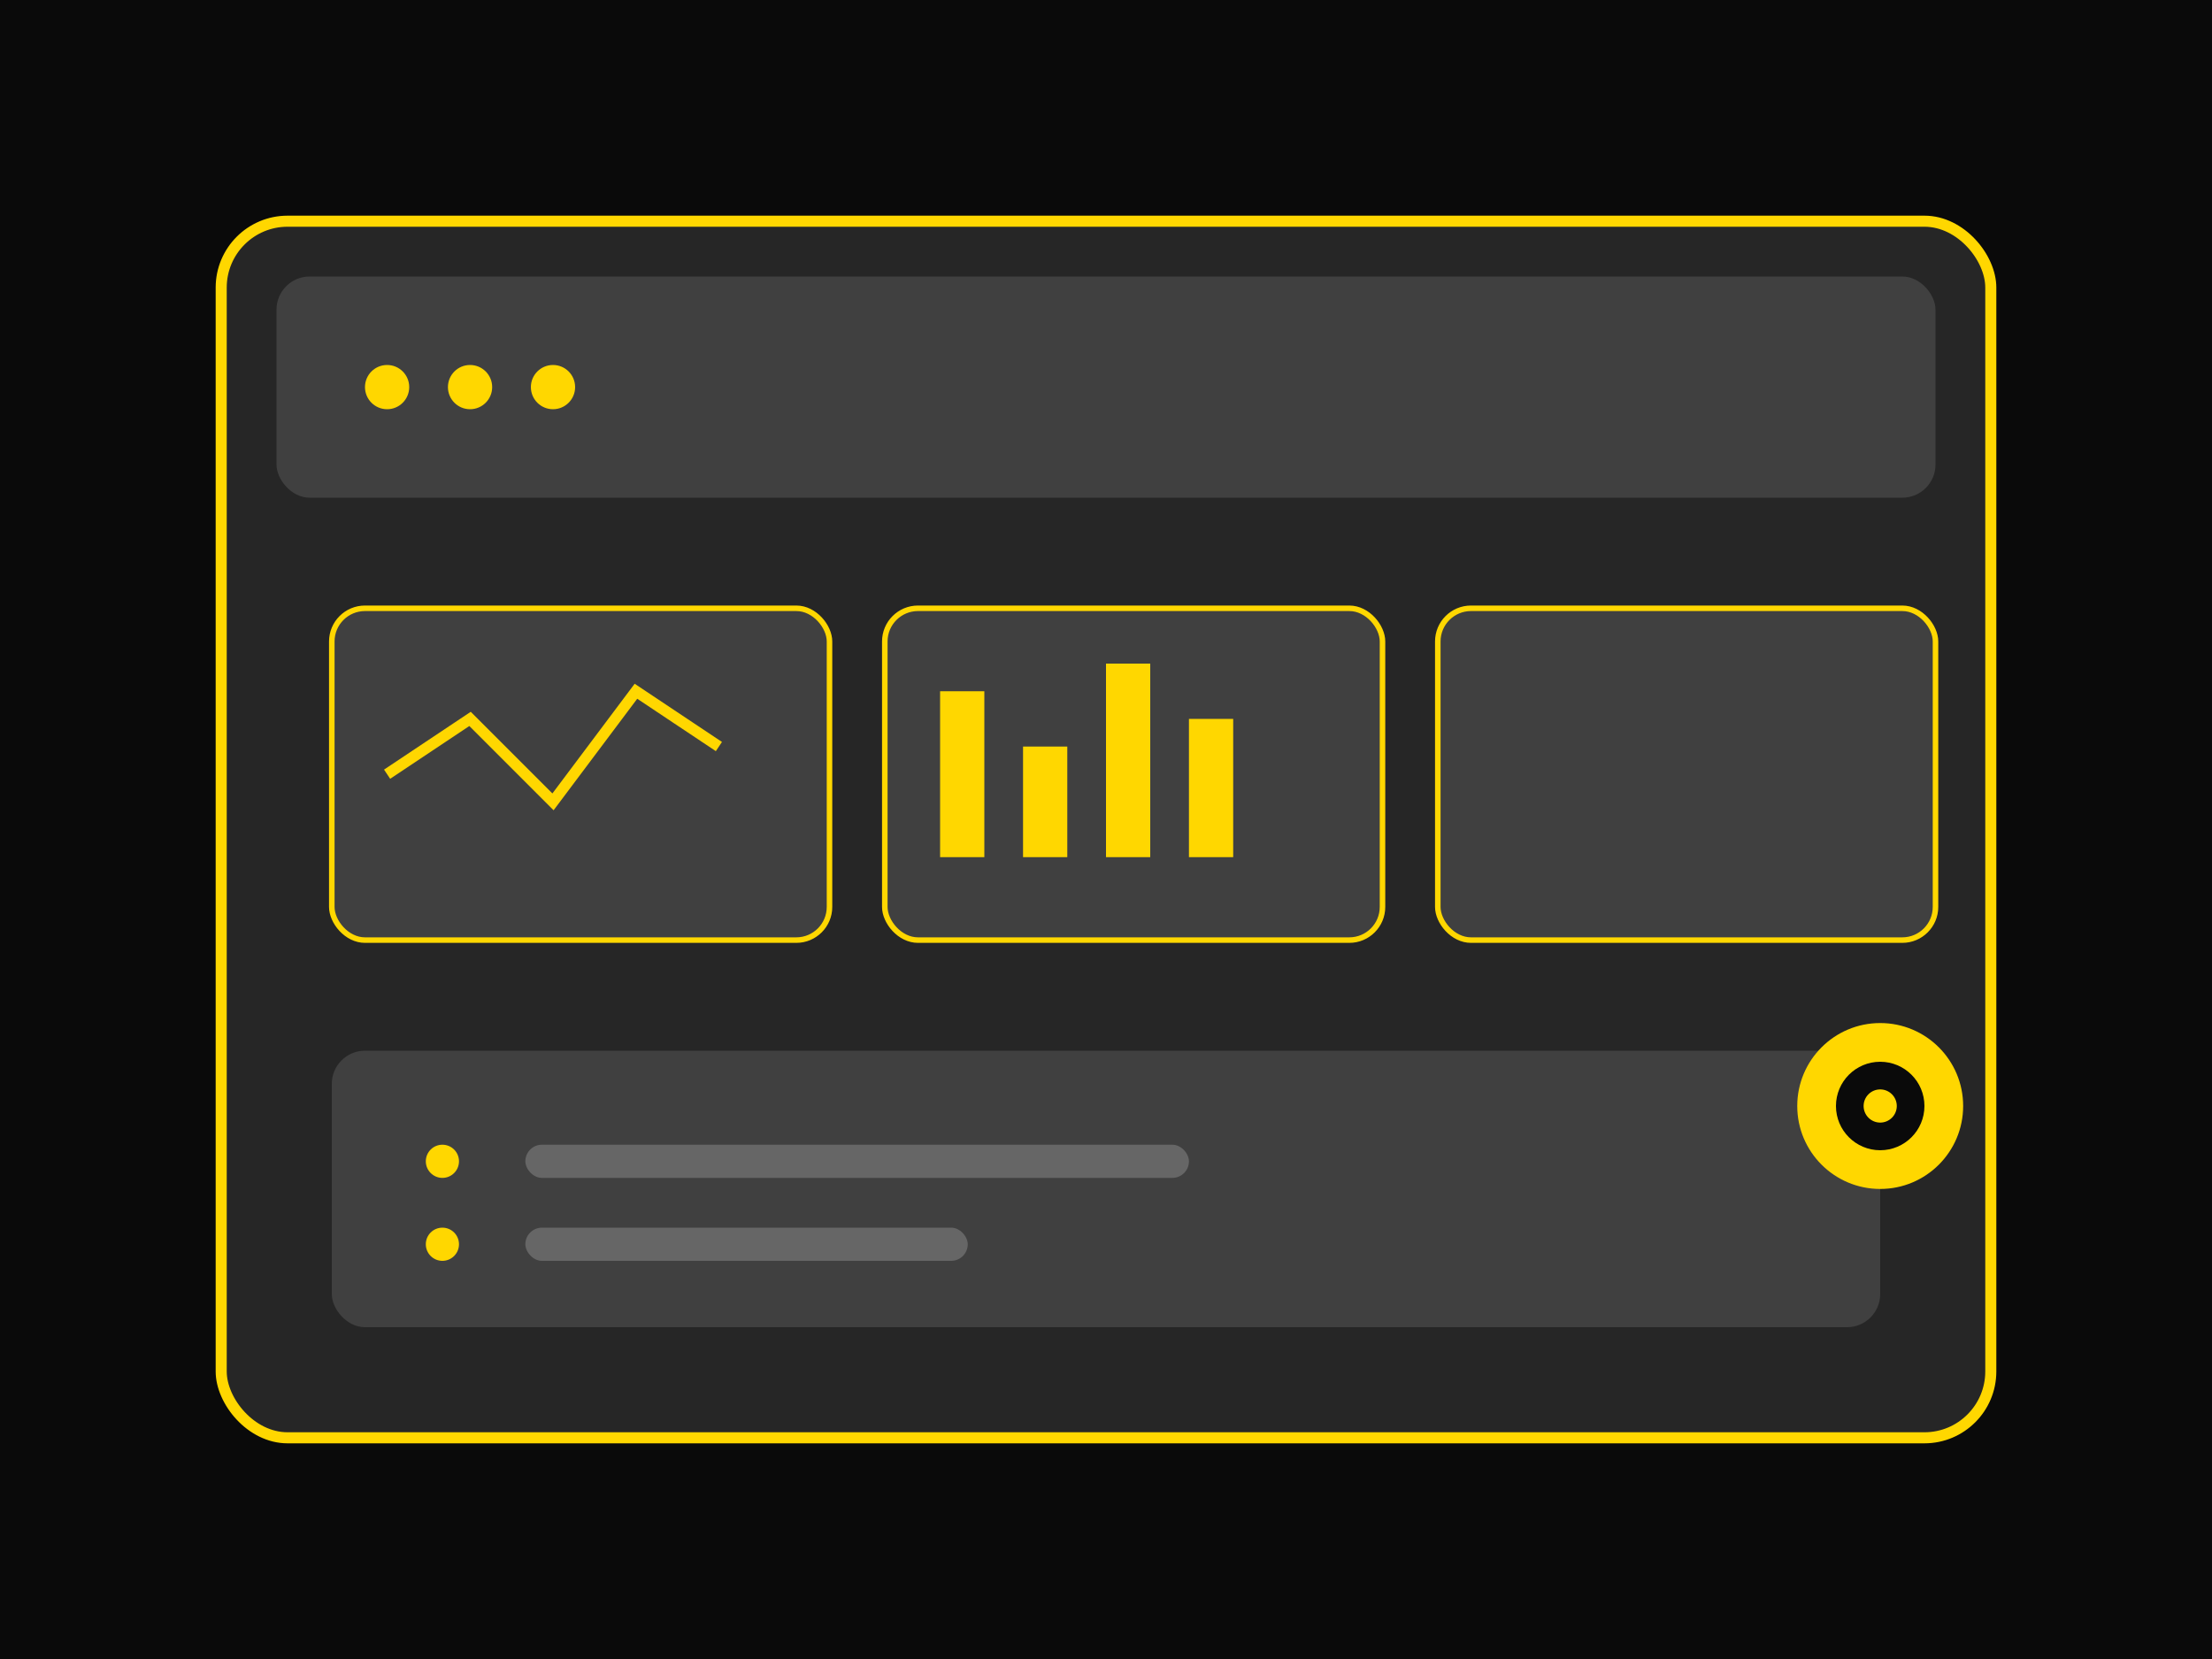<svg width="400" height="300" viewBox="0 0 400 300" fill="none" xmlns="http://www.w3.org/2000/svg">
  <!-- Background -->
  <rect width="400" height="300" fill="#0A0A0A"/>
  
  <!-- Main Container -->
  <rect x="40" y="40" width="320" height="220" rx="12" fill="#262626" stroke="#FFD700" stroke-width="2"/>
  
  <!-- Header Bar -->
  <rect x="50" y="50" width="300" height="40" rx="6" fill="#404040"/>
  <circle cx="70" cy="70" r="4" fill="#FFD700"/>
  <circle cx="85" cy="70" r="4" fill="#FFD700"/>
  <circle cx="100" cy="70" r="4" fill="#FFD700"/>
  
  <!-- Dashboard Cards -->
  <rect x="60" y="110" width="90" height="60" rx="6" fill="#404040" stroke="#FFD700" stroke-width="1"/>
  <rect x="160" y="110" width="90" height="60" rx="6" fill="#404040" stroke="#FFD700" stroke-width="1"/>
  <rect x="260" y="110" width="90" height="60" rx="6" fill="#404040" stroke="#FFD700" stroke-width="1"/>
  
  <!-- Charts/Analytics -->
  <path d="M70 140 L85 130 L100 145 L115 125 L130 135" stroke="#FFD700" stroke-width="2" fill="none"/>
  <rect x="170" y="125" width="8" height="30" fill="#FFD700"/>
  <rect x="185" y="135" width="8" height="20" fill="#FFD700"/>
  <rect x="200" y="120" width="8" height="35" fill="#FFD700"/>
  <rect x="215" y="130" width="8" height="25" fill="#FFD700"/>
  
  <!-- Task List -->
  <rect x="60" y="190" width="280" height="50" rx="6" fill="#404040"/>
  <circle cx="80" cy="210" r="3" fill="#FFD700"/>
  <circle cx="80" cy="225" r="3" fill="#FFD700"/>
  <rect x="95" y="207" width="120" height="6" rx="3" fill="#666"/>
  <rect x="95" y="222" width="80" height="6" rx="3" fill="#666"/>
  
  <!-- Central Hub Icon -->
  <circle cx="340" cy="200" r="15" fill="#FFD700"/>
  <circle cx="340" cy="200" r="8" fill="#0A0A0A"/>
  <circle cx="340" cy="200" r="3" fill="#FFD700"/>
</svg>